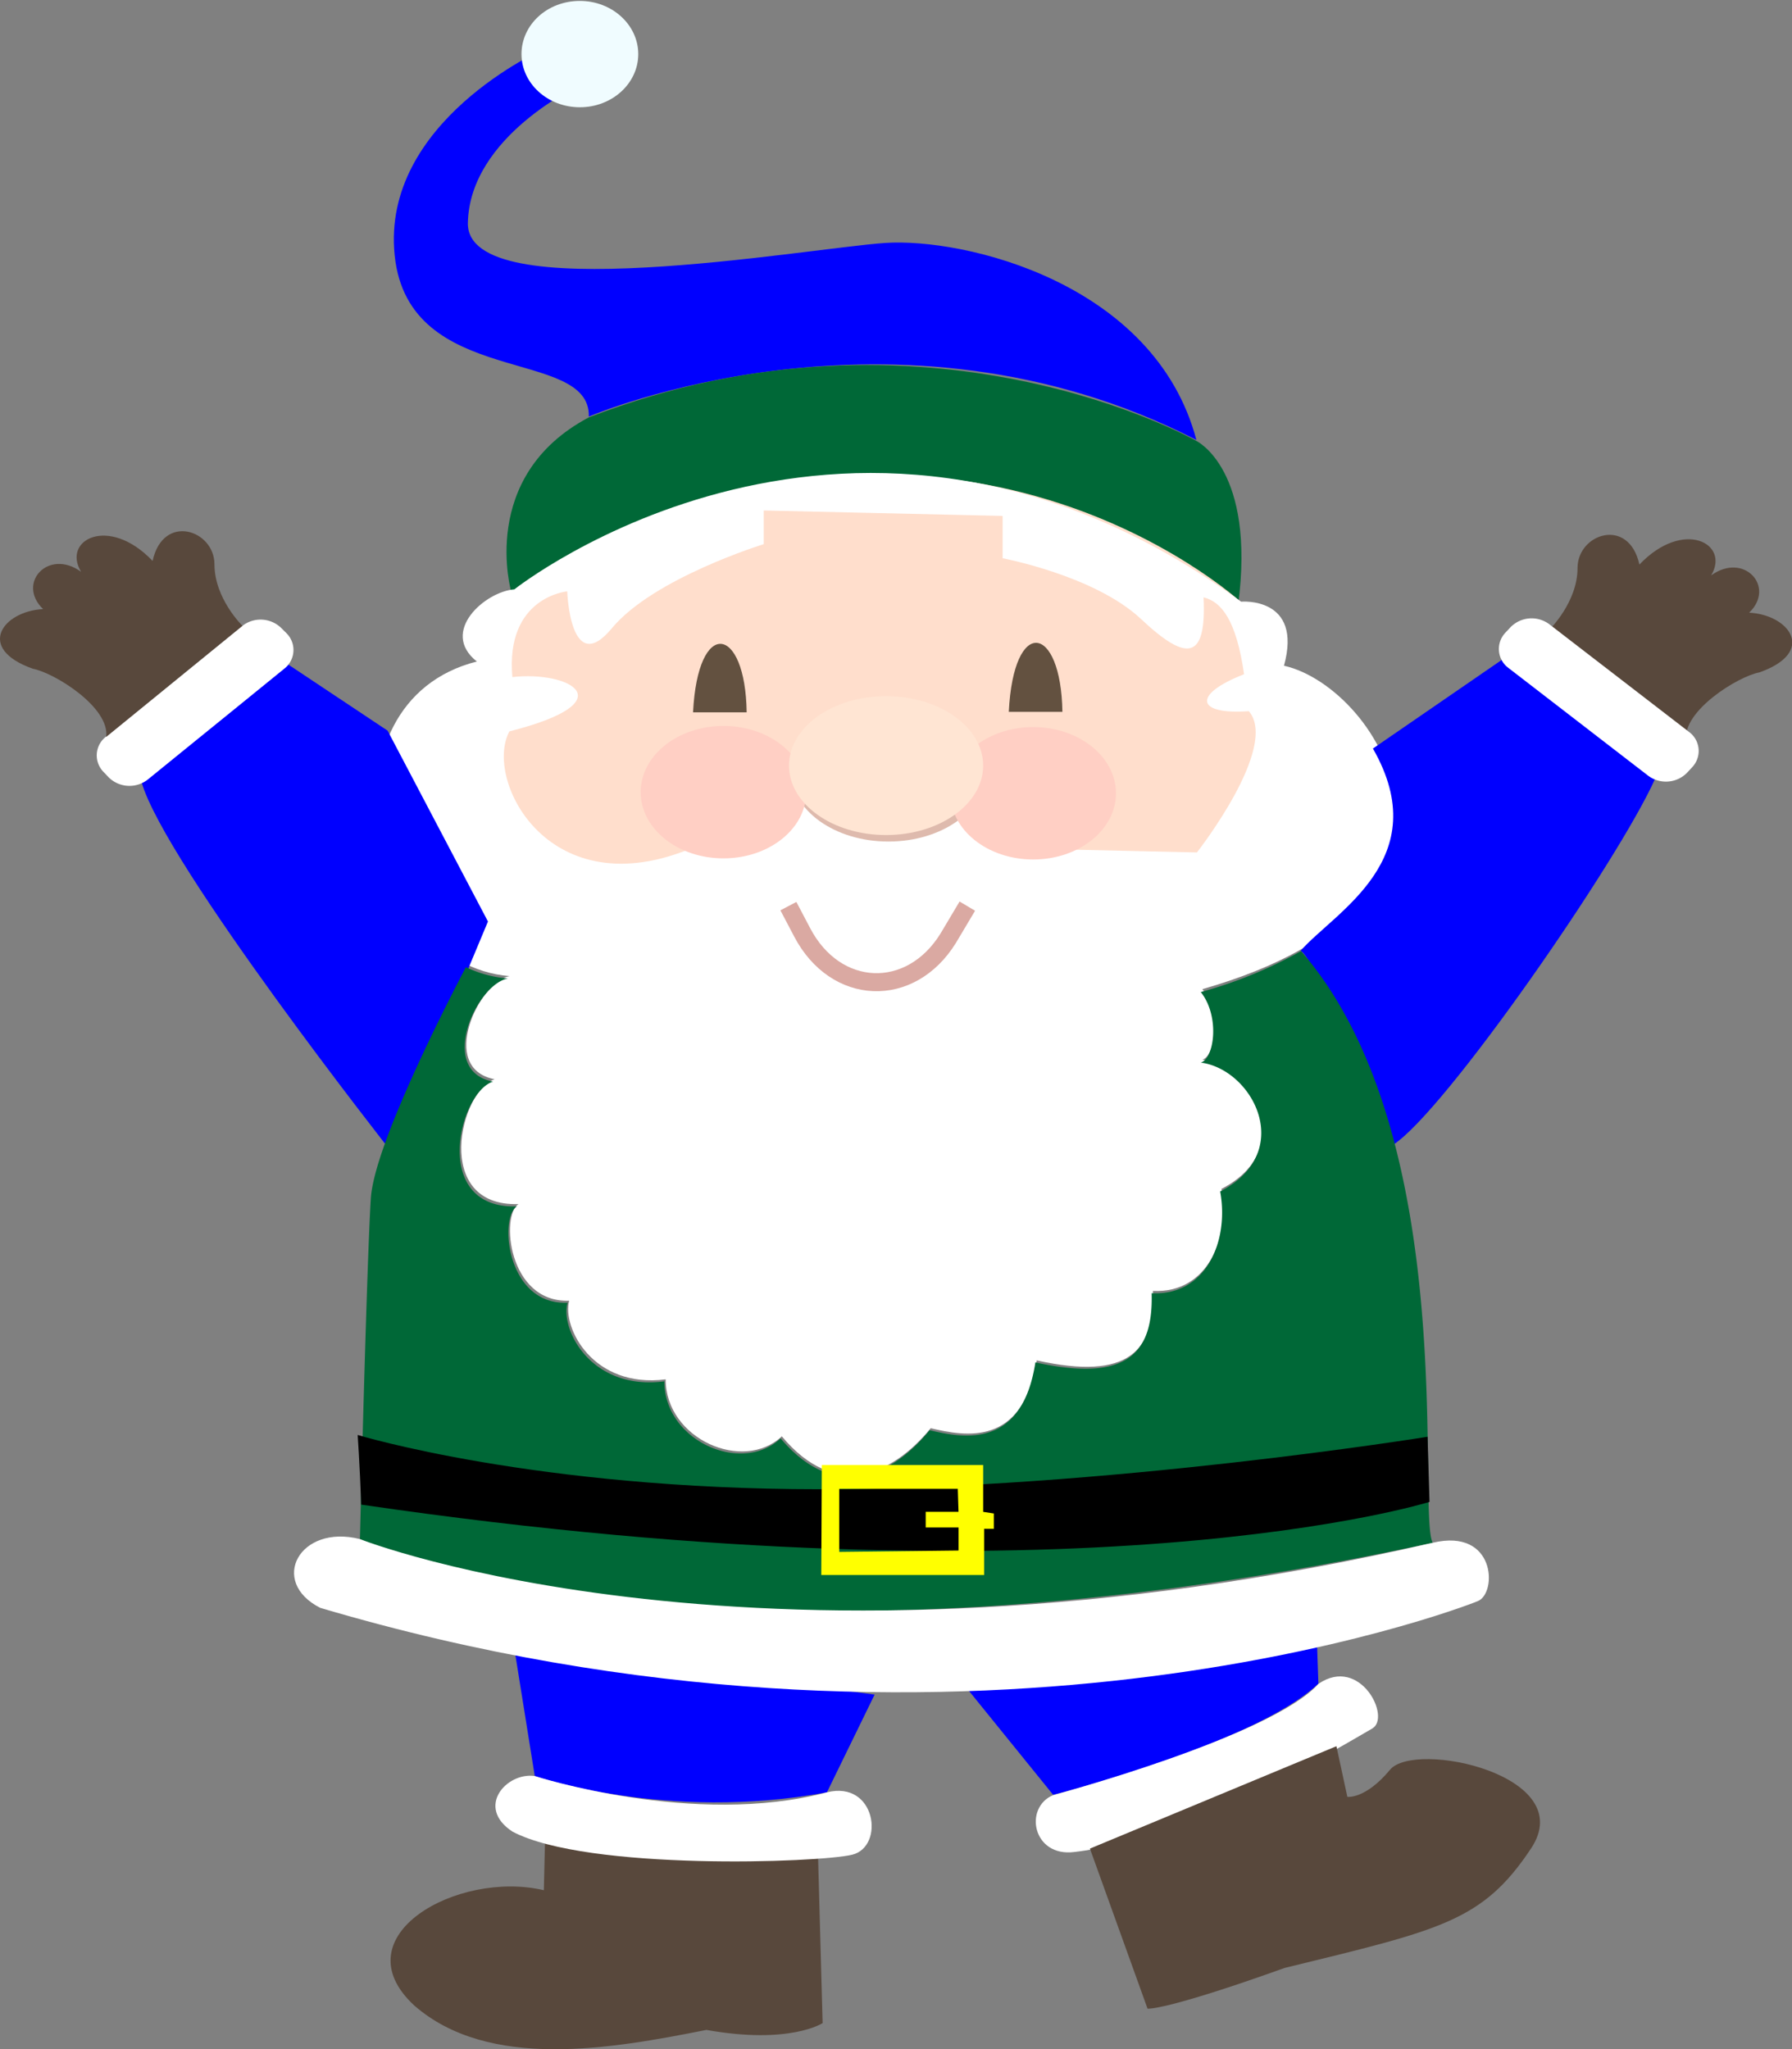 <svg xmlns="http://www.w3.org/2000/svg" viewBox="0 0 349.61 399.86"><rect x="0" y="0" width="349.61" height="399.86" fill="#808080" stroke="none"/><defs><style>.cls-1{fill:blue;}.cls-2{fill:#f0fcff;}.cls-3{fill:#006837;}.cls-4{fill:#ffdecc;}.cls-5{fill:#fff;}.cls-6{fill:#635140;}.cls-7{fill:#debaad;}.cls-8{fill:#ffcfc4;}.cls-9{fill:#ffe5d3;}.cls-10,.cls-11{fill:none;}.cls-10{stroke:#daa9a2;stroke-miterlimit:10;stroke-width:3.52px;}.cls-12{fill:#58483c;}.cls-13{fill:#ff0;}</style></defs><title>clothes2</title><g id="Layer_2" data-name="Layer 2"><g id="Layer_1-2" data-name="Layer 1"><g id="clothes2"><g id="BG"><path class="cls-1" d="M114.88,81.29s59.61-25.73,118.53,4.56c-8.13-30.71-45.32-39.5-60.78-38.44s-81.7,13-81.35-3.92S113,16.7,113,16.7l-7-7.1S74.3,23.69,77,49.84,115.22,67.53,114.88,81.29Z"/><path class="cls-2" d="M113.13.18c6.28,0,11.39,4.66,11.39,10.38s-5.11,10.37-11.39,10.37-11.39-4.65-11.39-10.37S106.74.18,113.13.18"/><path class="cls-3" d="M99.77,115.6s67-52.2,141.78,2.44c3.49-26.47-8.14-32-8.14-32s-52.64-30-118.53-4.6C93.14,92.94,99.77,115.6,99.77,115.6Z"/><g id="Face"><path class="cls-4" d="M100.35,115.08s-8.49,39,2.55,49.55S148.81,201.7,168,200.11s49.39-8.47,59.85-18,22.66-40.24,21.5-46.6-7.21-18-7.21-18S183.21,63.29,100.35,115.08Z"/><path class="cls-5" d="M250.5,129.9c3.72-13.55-8.37-12.5-8.37-12.5C166.62,62.34,100.35,115,100.35,115c-5.7.42-14.64,8.26-7.32,14.08C61.62,137,71,188.14,99.42,190.47c-6,1.06-14,18-2.91,20.12-6.74,2.12-12.2,24.89,4.65,24.36-3.48,2.12-2.09,19.27,9.88,18.85-1.39,5.29,4.65,17.15,18.83,15.35,0,11.65,15.1,18.22,22.66,11.12,10.46,12.5,21.5,7.63,29.05-1.59,6.74,1.59,18,3.71,20.69-13.23,18,4,23-1.91,22.66-13.56,10.69.53,15.11-10.38,13.37-19.91,14.87-7.62,6.39-23.82-3.72-25.2,2.55-.85,3.72-9,0-13.77C294.89,175.75,269.32,134.14,250.5,129.9Zm-17,36.43-23.88-.53c.23-8.47-16.15-17.05-21.62-10.7-.58,7.63-28.82,8.26-29-.53-20.92,1.27-21.15,7.2-25.33,11.44-27,10.38-39.28-14-34.29-23.3,23-5.82,11.62-11.86.58-10.59-1.39-15.67,10.7-16.73,10.7-16.73s.58,17,8.71,7.2S149,106.18,149,106.18V99.61l46.61,1.06v8.26s18,3.39,27,11.86,12.78,8,12.2-4.23c3.49.84,6.39,4.45,7.9,15-10.23,4-9.3,7.95.93,7.21,6,7-10.12,27.56-10.12,27.56Z"/><path class="cls-6" d="M135.21,139h10.46C145.44,122,136.14,120.37,135.21,139Z"/><path class="cls-6" d="M196.81,138.9h10.46C207,121.75,197.74,120.16,196.81,138.9Z"/><ellipse class="cls-7" cx="173.33" cy="150.66" rx="18.94" ry="13.55"/><ellipse class="cls-8" cx="201.57" cy="154.79" rx="16.15" ry="12.92"/><ellipse class="cls-8" cx="141.14" cy="154.57" rx="16.15" ry="12.92"/><ellipse class="cls-9" cx="172.87" cy="149.39" rx="18.94" ry="13.55"/><path class="cls-10" d="M153.81,176.81l2.67,5.08C163,194.39,177.63,195,185,183.06l3.72-6.25"/></g></g><g id="green_and_blue" data-name="green and blue"><path class="cls-1" d="M267.85,146.06l25.58-17.6s21.56,17.91,29.51,23.42c-7.13,16-41.14,65.16-51.17,71.51-10.75-14.29-13.51-34.19-18-37.89C260.29,178,280.2,167.63,267.85,146.06Z"/><path class="cls-1" d="M56.27,129.69l19.35,12.88L95.2,179.81l-18.8,45s-44.16-56.12-48.78-72.18C41.54,142,56.27,129.69,56.27,129.69Z"/><path class="cls-11" d="M115.19,81.17s59.69-25.76,118.6,4.59c-8.17-30.71-45.35-39.53-60.85-38.47s-81.78,13.06-81.4-3.88,21.71-26.82,21.71-26.82l-7-7.06s-31.76,14.11-29,40.23S115.62,67.4,115.19,81.17Z"/><ellipse class="cls-11" cx="113.44" cy="10.41" rx="11.43" ry="10.41"/><path class="cls-11" d="M100.07,115.4s67.05-52.23,141.86,2.47c3.49-26.47-8.14-32.11-8.14-32.11s-52.71-30-118.6-4.59C93.48,92.81,100.07,115.4,100.07,115.4Z"/><path class="cls-3" d="M253.83,185.58a87.45,87.45,0,0,1-19.56,8c3.78,4.76,2.62,13,0,13.76,10.18,1.33,18.61,17.47,3.78,25.15,1.75,9.52-2.61,20.38-13.37,19.85C225,264,220,269.81,202,265.84c-2.62,16.94-14,14.82-20.64,13.23-7.56,9.26-18.61,14-29.07,1.59-7.56,7.14-22.68.53-22.68-11.12-14.24,1.85-20.34-10.06-18.89-15.35-11.92.53-13.37-16.68-9.88-18.79-16.86.53-11.34-22.24-4.65-24.35-11-2.12-3.2-19.06,2.9-20.12a23.46,23.46,0,0,1-8.2-2.21c-3.77,7.2-17.87,34.7-18.54,45.09-.78,12-2.13,66.52-2.13,66.52s68.21,31.06,209.3.71C276.37,295.3,285.3,221.8,253.83,185.58Z"/><path class="cls-5" d="M47.3,122.11,20.67,143.75a4.6,4.6,0,0,0-.84,6.45,4.4,4.4,0,0,0,.4.46l1,1.05a5.78,5.78,0,0,0,7.6.4l26.63-21.63a4.61,4.61,0,0,0,.83-6.47,4.28,4.28,0,0,0-.4-.45l-1-1A5.78,5.78,0,0,0,47.3,122.11Z"/><path class="cls-12" d="M47.3,122.11s-5.46-5.3-5.46-12-10-10.06-12.07-.66c-8.57-9-17.73-4.1-13.95,2.12-6.4-4.63-12.65,2.25-7.41,7.28-7.85.39-13.23,7.67-2,11.64,4.22.8,15.07,7.55,14.3,13.31Z"/><path class="cls-12" d="M302.31,122.82s5.46-5.3,5.46-12,10-10.06,12.07-.66c8.57-9,17.73-4.11,14,2.11,6.4-4.63,12.65,2.25,7.41,7.28,7.85.4,13.23,7.68,2,11.65-4.22.79-15.07,7.55-14.3,13.3Z"/><path class="cls-5" d="M329.51,142.81l-27.24-21a5.76,5.76,0,0,0-7.58.58l-1,1.07a4.61,4.61,0,0,0,.17,6.52c.15.13.3.26.46.38l27.23,21a5.77,5.77,0,0,0,7.58-.57l1-1.08a4.61,4.61,0,0,0-.16-6.52C329.82,143.06,329.67,142.93,329.51,142.81Z"/><path class="cls-1" d="M100.26,321.14l4.07,25.41s25.59,9,57,3.18l9.3-19.06Z"/><path class="cls-1" d="M187.47,328l18,22.23s39.53-10.06,51.74-21.71l-.59-17.43Z"/><path class="cls-5" d="M70.23,300.32s78.1,30.88,209.3.71c12.3-2.91,12.59,9.79,8.81,11.38s-100.87,38.38-225.87,1.32C52.4,308.62,58.41,297.32,70.23,300.32Z"/><path class="cls-12" d="M159.62,363l.87,31.76s-6.4,4.24-22.68,1.33c-18.6,3.7-42.44,7.94-57-4.77-14.54-13.5,8.43-26.46,25.29-22.49l.29-12.18,53.2,1.06Z"/><path class="cls-5" d="M205.5,350.26s42.44-11.38,51.74-21.71c8.14-5.55,14.24,6.62,10.46,8.74s-35.17,21.44-58.08,24.08C201.43,362.43,199.68,352.64,205.5,350.26Z"/><path class="cls-5" d="M104.33,346.55s31.11,10.06,57,3.18c9.59-2.38,11.34,10.59,4.94,12.17s-51.74,3.18-66.28-4.5C92.71,352.64,98.81,345.76,104.33,346.55Z"/><path class="cls-12" d="M260.73,340.73l2.13,9.88s3.49.53,8.33-5.29,37,1.06,27.52,15.35S281.08,376.55,250.62,384c-23.64,8.47-26.74,7.94-26.74,7.94l-11.24-31.23Z"/></g><path d="M69.78,280s34.73,10.59,90,10.59,118.73-10.24,118.73-10.24l.38,12.71s-67.59,21.18-208.42.53C70.17,285.44,69.78,280,69.78,280Z"/><path class="cls-13" d="M191.81,295v-9.13H160.33l-.1,21.45H192v-9h1.89v-3Zm-4.8,3.05v4.5l-23.28.27V290.51h23.13L187,295H180.6v3.05Z"/></g></g></g></svg>